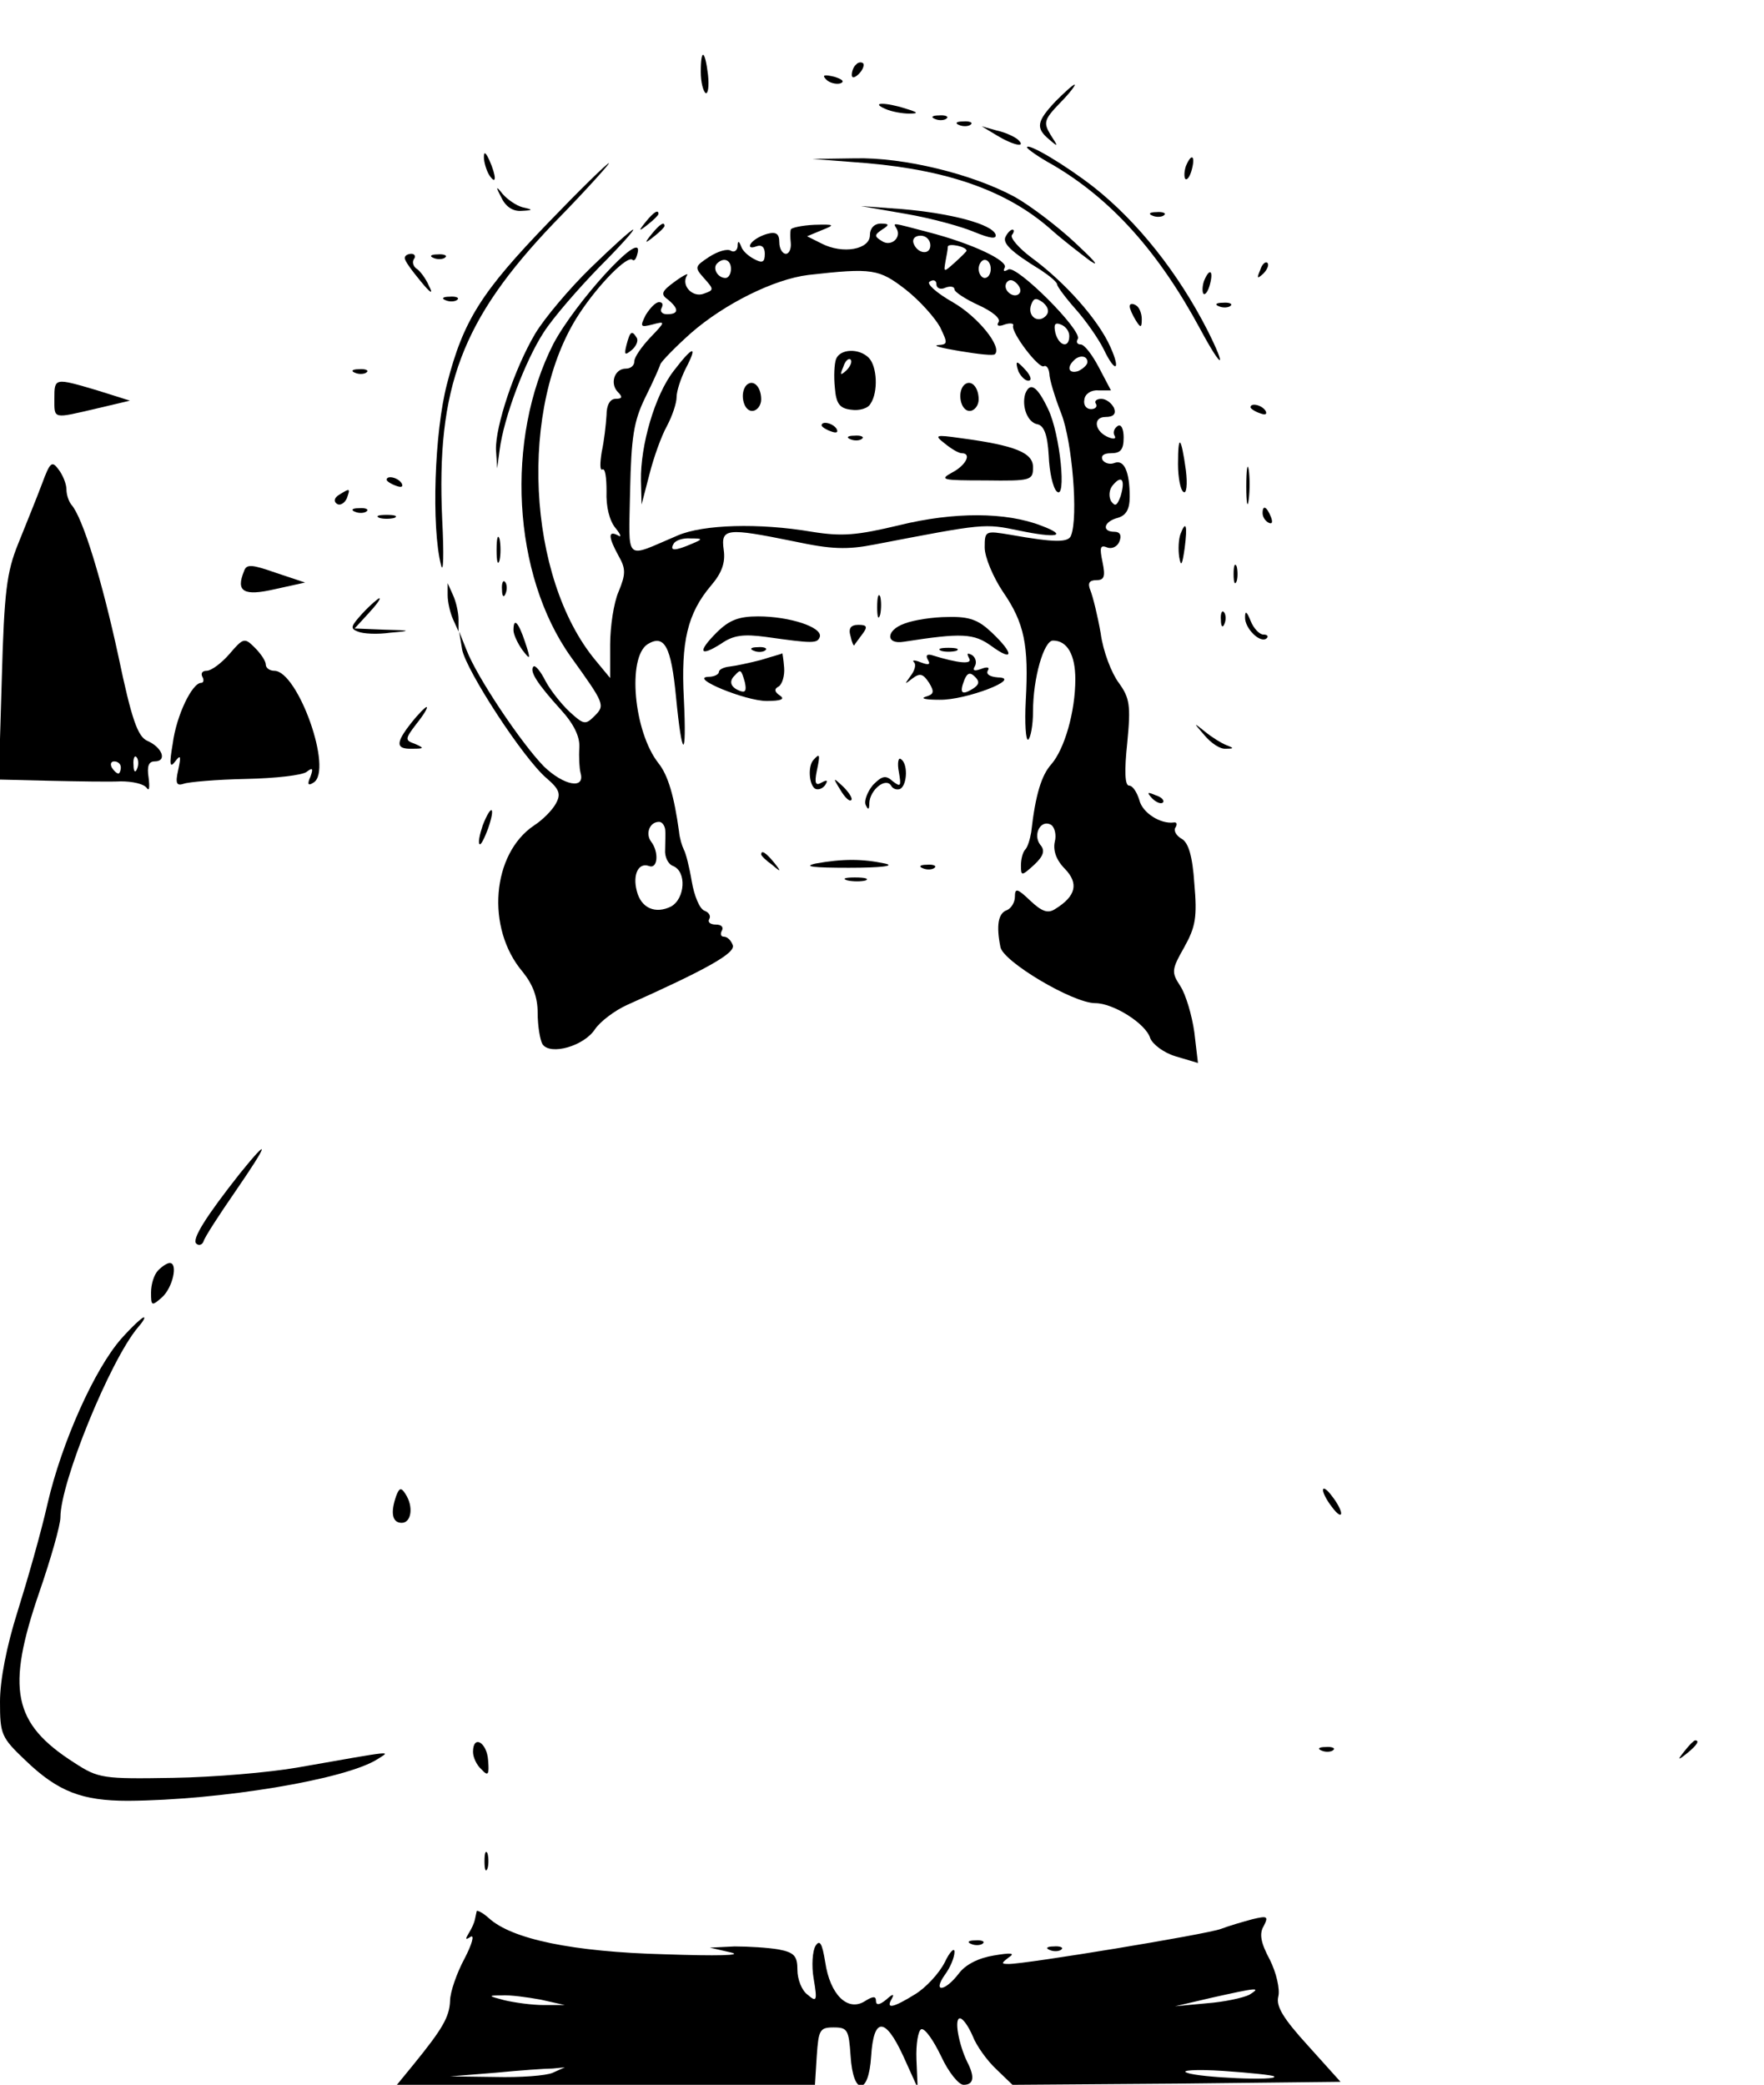 <?xml version="1.0" standalone="no"?>
<!DOCTYPE svg PUBLIC "-//W3C//DTD SVG 20010904//EN"
 "http://www.w3.org/TR/2001/REC-SVG-20010904/DTD/svg10.dtd">
<svg version="1.0" xmlns="http://www.w3.org/2000/svg"
 width="292pt" height="345pt" viewBox="0 0 292 345"
 preserveAspectRatio="xMidYMid meet">

<g transform="translate(0,345) scale(0.1,-0.1)"
fill="#000000" stroke="none">
<path d="M1160 3331 c0 -17 4 -32 8 -35 4 -2 6 11 4 30 -5 42 -12 45 -12 5z"/>
<path d="M1417 3343 c-4 -3 -7 -11 -7 -17 0 -6 5 -5 12 2 6 6 9 14 7 17 -3 3
-9 2 -12 -2z"/>
<path d="M1368 3318 c5 -5 16 -8 23 -6 8 3 3 7 -10 11 -17 4 -21 3 -13 -5z"/>
<path d="M1747 3282 c-31 -33 -33 -44 -10 -63 15 -13 15 -12 2 8 -12 20 -11
25 16 53 16 16 26 30 24 30 -3 0 -17 -13 -32 -28z"/>
<path d="M1465 3270 c11 -5 29 -8 40 -8 16 0 15 2 -5 8 -34 11 -60 11 -35 0z"/>
<path d="M1548 3253 c7 -3 16 -2 19 1 4 3 -2 6 -13 5 -11 0 -14 -3 -6 -6z"/>
<path d="M1588 3243 c7 -3 16 -2 19 1 4 3 -2 6 -13 5 -11 0 -14 -3 -6 -6z"/>
<path d="M1650 3226 c28 -17 50 -21 35 -7 -6 5 -21 12 -35 15 l-25 7 25 -15z"/>
<path d="M1700 3206 c0 -2 19 -16 43 -29 97 -57 175 -144 244 -272 36 -67 45
-68 12 -2 -49 96 -116 180 -188 237 -46 36 -111 75 -111 66z"/>
<path d="M801 3190 c0 -8 4 -22 9 -30 12 -18 12 -2 0 25 -6 13 -9 15 -9 5z"/>
<path d="M1435 3180 c137 -12 234 -47 305 -110 19 -17 49 -40 65 -52 17 -11 5
2 -25 30 -30 28 -75 62 -100 76 -70 38 -184 66 -265 64 l-70 -1 90 -7z"/>
<path d="M1963 3175 c-3 -9 -3 -18 -1 -21 3 -3 8 4 11 16 6 23 -1 27 -10 5z"/>
<path d="M908 3082 c-111 -115 -141 -162 -168 -267 -21 -80 -26 -237 -10 -300
4 -16 5 17 2 75 -10 219 32 331 185 491 53 54 93 99 91 99 -3 0 -48 -44 -100
-98z"/>
<path d="M830 3123 c7 -15 19 -23 33 -22 20 1 20 2 2 6 -11 3 -25 13 -33 22
-11 14 -12 13 -2 -6z"/>
<path d="M1500 3096 c41 -7 92 -21 113 -30 27 -11 37 -12 35 -4 -6 17 -73 35
-155 42 l-68 5 75 -13z"/>
<path d="M1069 3083 c-13 -16 -12 -17 4 -4 9 7 17 15 17 17 0 8 -8 3 -21 -13z"/>
<path d="M1908 3093 c7 -3 16 -2 19 1 4 3 -2 6 -13 5 -11 0 -14 -3 -6 -6z"/>
<path d="M1079 3063 c-13 -16 -12 -17 4 -4 9 7 17 15 17 17 0 8 -8 3 -21 -13z"/>
<path d="M1309 3070 c-1 -3 -1 -13 0 -22 1 -10 -3 -18 -8 -18 -6 0 -11 9 -11
19 0 14 -5 18 -20 14 -11 -3 -23 -10 -27 -16 -4 -6 0 -8 8 -5 10 4 15 -1 15
-12 0 -14 -4 -16 -17 -9 -10 5 -20 14 -22 21 -4 10 -6 10 -6 0 -1 -7 -6 -10
-11 -7 -6 4 -22 -1 -36 -10 -24 -16 -25 -17 -8 -36 16 -18 16 -19 -1 -25 -18
-7 -38 13 -28 30 4 5 -5 1 -20 -10 -22 -16 -24 -21 -11 -30 18 -15 18 -24 -2
-24 -8 0 -12 5 -9 10 3 6 2 10 -4 10 -6 0 -15 -10 -22 -21 -10 -20 -9 -21 11
-16 22 6 22 5 -4 -22 -14 -15 -26 -32 -26 -39 0 -7 -6 -12 -14 -12 -19 0 -27
-25 -13 -39 8 -8 7 -11 -4 -11 -9 0 -15 -10 -15 -27 -1 -16 -4 -43 -8 -61 -3
-19 -3 -31 1 -29 5 3 7 -14 7 -36 -1 -26 5 -49 15 -61 9 -11 10 -16 4 -12 -17
9 -16 -3 1 -34 12 -21 12 -30 0 -59 -8 -18 -14 -58 -14 -88 l0 -55 -24 29
c-114 137 -128 421 -27 574 33 50 80 97 88 89 4 -3 7 4 9 14 5 35 -104 -85
-140 -153 -80 -157 -68 -382 29 -518 56 -78 57 -80 39 -98 -15 -15 -18 -14
-41 7 -14 13 -32 36 -40 51 -8 16 -17 27 -20 24 -7 -8 7 -29 45 -71 22 -24 32
-45 31 -63 -1 -16 0 -34 2 -42 8 -28 -28 -21 -61 11 -37 38 -111 148 -128 193
l-12 30 5 -30 c7 -35 101 -180 140 -213 21 -18 24 -26 15 -42 -6 -11 -22 -27
-36 -36 -70 -47 -80 -170 -19 -242 17 -21 25 -42 25 -68 0 -22 4 -45 8 -52 13
-19 69 -3 87 25 9 13 33 31 53 40 132 59 180 86 175 99 -3 8 -9 14 -15 14 -5
0 -6 5 -3 10 3 6 -1 10 -10 10 -9 0 -14 4 -11 9 3 5 0 11 -8 14 -8 3 -17 25
-21 49 -4 24 -10 47 -13 52 -3 6 -7 19 -8 30 -8 58 -18 93 -34 113 -41 52 -52
175 -18 197 28 17 39 -4 47 -87 10 -104 18 -106 13 -3 -5 94 6 141 45 187 18
21 24 38 21 59 -5 36 4 37 117 14 61 -13 87 -14 133 -5 182 35 181 35 239 23
62 -13 82 -9 37 8 -59 23 -145 23 -235 1 -71 -17 -95 -19 -145 -11 -88 15
-180 12 -222 -6 -90 -38 -81 -47 -79 74 2 89 6 115 25 154 13 26 24 51 25 55
1 4 24 28 51 52 55 48 137 89 194 96 106 12 117 10 161 -24 23 -18 48 -46 57
-62 13 -27 13 -29 -3 -30 -10 -1 6 -5 36 -10 30 -5 56 -8 58 -5 12 12 -28 62
-70 86 -28 16 -44 31 -38 34 6 4 11 2 11 -4 0 -7 7 -10 15 -6 8 3 15 2 15 -3
0 -4 18 -16 40 -26 22 -10 37 -22 33 -28 -4 -6 0 -8 10 -4 9 3 16 2 14 -2 -3
-12 43 -72 51 -67 4 2 8 -3 9 -12 0 -9 9 -39 20 -67 18 -47 28 -170 16 -201
-4 -12 -27 -12 -100 1 -42 7 -43 7 -43 -21 0 -16 14 -49 30 -73 36 -52 43 -89
38 -180 -2 -38 0 -67 4 -65 4 3 8 24 8 47 0 55 18 117 33 117 24 0 37 -24 37
-64 0 -54 -18 -116 -40 -141 -16 -18 -26 -50 -33 -112 -2 -12 -6 -25 -10 -29
-4 -4 -7 -16 -7 -26 0 -18 1 -18 22 1 16 15 18 24 10 33 -13 17 1 43 18 33 6
-4 9 -17 6 -28 -3 -14 2 -30 17 -45 23 -24 18 -45 -16 -66 -12 -8 -22 -5 -42
14 -21 20 -25 21 -25 6 0 -9 -6 -19 -13 -22 -15 -5 -18 -26 -11 -61 4 -24 120
-93 157 -93 30 0 84 -34 91 -58 4 -10 22 -24 42 -30 l37 -11 -6 51 c-4 28 -14
62 -23 76 -15 23 -15 27 6 64 19 34 22 50 17 106 -3 46 -10 68 -21 74 -9 5
-14 14 -10 19 3 5 2 9 -3 8 -22 -3 -52 16 -57 37 -4 13 -11 24 -17 24 -7 0 -8
24 -3 71 6 62 4 74 -14 99 -12 16 -26 52 -30 82 -5 29 -13 61 -17 71 -5 12 -2
17 10 17 13 0 15 6 10 30 -5 24 -4 29 8 24 8 -3 17 2 20 10 4 10 1 16 -8 16
-22 0 -18 17 5 23 14 4 20 14 20 35 0 41 -9 62 -25 56 -7 -3 -16 -1 -20 5 -3
7 2 11 14 11 16 0 21 6 21 26 0 14 -4 23 -10 19 -6 -4 -8 -11 -5 -16 3 -5 -1
-6 -9 -3 -24 9 -28 34 -6 34 13 0 18 5 14 15 -4 8 -13 15 -21 15 -8 0 -12 -4
-9 -8 3 -5 -1 -9 -8 -9 -8 0 -13 7 -11 16 1 9 11 16 23 15 l21 0 -20 38 c-11
21 -24 38 -30 38 -6 0 -8 4 -5 9 9 13 -102 124 -115 115 -7 -4 -9 -3 -6 3 7
11 -53 40 -127 59 -61 16 -58 16 -52 6 9 -15 -9 -31 -24 -21 -13 8 -13 10 0
19 13 8 12 10 -2 10 -11 0 -18 -8 -18 -19 0 -24 -45 -32 -80 -14 l-24 12 24
10 c23 9 22 10 -12 9 -21 -1 -39 -5 -39 -8z m231 -26 c0 -17 -22 -14 -28 4 -2
7 3 12 12 12 9 0 16 -7 16 -16z m60 -9 c0 -1 -9 -10 -19 -19 -19 -17 -19 -17
-16 1 2 10 4 21 4 25 1 6 31 0 31 -7z m-390 -30 c0 -8 -4 -15 -9 -15 -13 0
-22 16 -14 24 11 11 23 6 23 -9z m430 0 c0 -8 -4 -15 -10 -15 -5 0 -10 7 -10
15 0 8 5 15 10 15 6 0 10 -7 10 -15z m47 -41 c-9 -9 -28 6 -21 18 4 6 10 6 17
-1 6 -6 8 -13 4 -17z m44 -37 c-13 -13 -31 0 -24 19 4 11 8 12 20 3 9 -8 10
-16 4 -22z m39 -33 c0 -21 -17 -17 -23 5 -3 14 -1 18 9 14 8 -3 14 -11 14 -19z
m30 -43 c0 -5 -7 -11 -15 -15 -15 -5 -20 5 -8 17 9 10 23 9 23 -2z m55 -222
c-6 -16 -9 -18 -16 -8 -4 8 -3 19 3 26 15 18 21 9 13 -18z m-710 -79 c-28 -12
-37 -12 -30 0 3 6 16 10 28 9 21 0 21 -1 2 -9z m-44 -472 c1 -7 0 -23 0 -34
-1 -12 5 -24 13 -27 23 -9 20 -54 -3 -67 -26 -13 -50 -3 -57 26 -7 27 3 47 20
41 15 -6 17 23 4 40 -10 13 -3 33 13 33 5 0 9 -6 10 -12z"/>
<path d="M978 3007 c-36 -35 -77 -84 -92 -109 -35 -59 -66 -154 -65 -192 l2
-31 4 30 c7 55 43 149 73 195 16 25 58 73 92 108 34 34 59 62 56 62 -3 0 -35
-29 -70 -63z"/>
<path d="M1665 3059 c-7 -11 9 -26 58 -56 15 -10 27 -20 27 -24 0 -3 14 -22
30 -40 17 -19 38 -49 47 -67 19 -40 29 -36 11 4 -20 45 -75 107 -131 148 -20
15 -35 32 -32 37 4 5 4 9 1 9 -3 0 -8 -5 -11 -11z"/>
<path d="M670 3023 c0 -5 12 -21 26 -38 17 -21 22 -23 14 -8 -5 12 -15 25 -20
28 -6 4 -8 11 -5 16 4 5 1 9 -4 9 -6 0 -11 -3 -11 -7z"/>
<path d="M718 3023 c7 -3 16 -2 19 1 4 3 -2 6 -13 5 -11 0 -14 -3 -6 -6z"/>
<path d="M2086 3003 c-6 -14 -5 -15 5 -6 7 7 10 15 7 18 -3 3 -9 -2 -12 -12z"/>
<path d="M1993 2985 c-3 -9 -3 -18 -1 -21 3 -3 8 4 11 16 6 23 -1 27 -10 5z"/>
<path d="M738 2953 c7 -3 16 -2 19 1 4 3 -2 6 -13 5 -11 0 -14 -3 -6 -6z"/>
<path d="M1870 2943 c0 -4 5 -15 10 -23 8 -13 10 -13 10 2 0 9 -4 20 -10 23
-5 3 -10 3 -10 -2z"/>
<path d="M2018 2943 c7 -3 16 -2 19 1 4 3 -2 6 -13 5 -11 0 -14 -3 -6 -6z"/>
<path d="M1037 2879 c-4 -16 -3 -18 9 -8 7 6 11 15 8 20 -8 13 -11 11 -17 -12z"/>
<path d="M1115 2836 c-31 -40 -55 -123 -54 -181 l1 -40 13 50 c7 28 20 64 29
80 9 17 16 38 16 48 0 10 7 31 15 47 21 40 12 38 -20 -4z"/>
<path d="M1384 2856 c-3 -8 -4 -29 -2 -48 2 -26 8 -34 27 -36 13 -2 28 2 32
10 13 19 11 62 -3 76 -16 16 -47 15 -54 -2z m17 -19 c-10 -9 -11 -8 -5 6 3 10
9 15 12 12 3 -3 0 -11 -7 -18z"/>
<path d="M1686 2835 c4 -8 11 -15 16 -15 6 0 5 6 -2 15 -7 8 -14 15 -16 15 -2
0 -1 -7 2 -15z"/>
<path d="M588 2833 c7 -3 16 -2 19 1 4 3 -2 6 -13 5 -11 0 -14 -3 -6 -6z"/>
<path d="M90 2790 c0 -34 -3 -33 70 -16 l55 13 -54 17 c-71 21 -71 21 -71 -14z"/>
<path d="M1236 2813 c-12 -12 -6 -43 9 -43 8 0 15 9 15 19 0 21 -13 34 -24 24z"/>
<path d="M1596 2813 c-12 -12 -6 -43 9 -43 8 0 15 9 15 19 0 21 -13 34 -24 24z"/>
<path d="M1697 2798 c-6 -21 4 -47 20 -50 11 -2 17 -17 19 -52 1 -27 7 -53 13
-59 17 -17 6 95 -14 136 -18 38 -30 46 -38 25z"/>
<path d="M2070 2776 c0 -2 7 -7 16 -10 8 -3 12 -2 9 4 -6 10 -25 14 -25 6z"/>
<path d="M1360 2746 c0 -2 7 -7 16 -10 8 -3 12 -2 9 4 -6 10 -25 14 -25 6z"/>
<path d="M1408 2723 c7 -3 16 -2 19 1 4 3 -2 6 -13 5 -11 0 -14 -3 -6 -6z"/>
<path d="M1564 2716 c11 -9 23 -16 28 -16 17 0 7 -20 -16 -32 -22 -12 -16 -13
55 -13 76 -1 79 0 79 22 0 24 -30 36 -120 48 -42 6 -44 5 -26 -9z"/>
<path d="M1950 2682 c0 -22 4 -43 9 -46 5 -4 7 12 4 36 -8 57 -13 61 -13 10z"/>
<path d="M69 2648 c-9 -24 -27 -68 -39 -98 -19 -47 -23 -79 -27 -222 l-5 -168
83 -2 c46 -1 100 -2 119 -1 19 0 38 -4 43 -11 4 -6 5 1 3 17 -3 19 0 27 10 27
21 0 13 23 -12 34 -16 7 -26 35 -48 140 -27 125 -59 230 -78 251 -4 5 -8 16
-8 25 0 9 -6 24 -13 33 -11 15 -14 13 -28 -25z m158 -470 c-3 -8 -6 -5 -6 6
-1 11 2 17 5 13 3 -3 4 -12 1 -19z m-27 2 c0 -5 -2 -10 -4 -10 -3 0 -8 5 -11
10 -3 6 -1 10 4 10 6 0 11 -4 11 -10z"/>
<path d="M2063 2645 c0 -27 2 -38 4 -22 2 15 2 37 0 50 -2 12 -4 0 -4 -28z"/>
<path d="M640 2656 c0 -2 7 -7 16 -10 8 -3 12 -2 9 4 -6 10 -25 14 -25 6z"/>
<path d="M561 2631 c-8 -5 -9 -11 -3 -15 5 -3 12 1 16 9 6 17 6 18 -13 6z"/>
<path d="M588 2603 c7 -3 16 -2 19 1 4 3 -2 6 -13 5 -11 0 -14 -3 -6 -6z"/>
<path d="M2090 2601 c0 -6 4 -13 10 -16 6 -3 7 1 4 9 -7 18 -14 21 -14 7z"/>
<path d="M628 2593 c6 -2 18 -2 25 0 6 3 1 5 -13 5 -14 0 -19 -2 -12 -5z"/>
<path d="M1954 2566 c-3 -8 -4 -25 -2 -38 3 -17 5 -13 9 15 5 38 2 47 -7 23z"/>
<path d="M822 2540 c0 -19 2 -27 5 -17 2 9 2 25 0 35 -3 9 -5 1 -5 -18z"/>
<path d="M404 2505 c-14 -34 -1 -42 51 -30 l50 11 -48 16 c-40 14 -49 15 -53
3z"/>
<path d="M2042 2500 c0 -14 2 -19 5 -12 2 6 2 18 0 25 -3 6 -5 1 -5 -13z"/>
<path d="M831 2474 c0 -11 3 -14 6 -6 3 7 2 16 -1 19 -3 4 -6 -2 -5 -13z"/>
<path d="M741 2465 c0 -11 4 -29 9 -40 l9 -20 0 20 c0 11 -4 29 -9 40 l-9 20
0 -20z"/>
<path d="M1452 2445 c0 -16 2 -22 5 -12 2 9 2 23 0 30 -3 6 -5 -1 -5 -18z"/>
<path d="M600 2435 c-19 -21 -21 -25 -8 -30 9 -4 33 -5 54 -2 36 3 35 4 -10 5
l-49 2 23 25 c13 14 21 25 18 25 -2 0 -15 -11 -28 -25z"/>
<path d="M2021 2424 c0 -11 3 -14 6 -6 3 7 2 16 -1 19 -3 4 -6 -2 -5 -13z"/>
<path d="M2061 2429 c-1 -19 26 -45 36 -35 3 3 1 6 -6 6 -6 0 -16 10 -21 23
-6 15 -9 17 -9 6z"/>
<path d="M1186 2403 c-32 -32 -28 -41 8 -18 20 14 37 16 74 11 78 -11 85 -11
89 0 5 16 -50 34 -102 34 -32 0 -48 -6 -69 -27z"/>
<path d="M1497 2418 c-31 -11 -31 -35 -1 -30 96 15 116 14 145 -7 37 -27 38
-13 1 22 -22 21 -37 27 -73 26 -24 0 -57 -5 -72 -11z"/>
<path d="M850 2407 c0 -7 7 -22 15 -33 13 -17 14 -16 4 14 -11 33 -19 41 -19
19z"/>
<path d="M1408 2397 c2 -10 5 -16 6 -15 1 2 7 10 13 18 10 13 8 16 -6 16 -13
0 -17 -6 -13 -19z"/>
<path d="M380 2368 c-13 -15 -30 -28 -38 -28 -7 0 -10 -4 -7 -10 3 -5 2 -10
-2 -10 -15 0 -41 -54 -47 -100 -6 -35 -5 -42 4 -30 9 12 10 9 5 -14 -5 -22 -3
-27 9 -23 8 3 54 7 103 8 48 1 94 6 101 12 9 7 11 6 6 -8 -6 -13 -4 -16 5 -10
33 20 -26 185 -65 185 -8 0 -14 5 -14 10 0 6 -8 18 -18 28 -17 17 -19 17 -42
-10z"/>
<path d="M1248 2373 c7 -3 16 -2 19 1 4 3 -2 6 -13 5 -11 0 -14 -3 -6 -6z"/>
<path d="M1558 2373 c6 -2 18 -2 25 0 6 3 1 5 -13 5 -14 0 -19 -2 -12 -5z"/>
<path d="M1260 2358 c-19 -5 -43 -10 -52 -11 -10 -1 -18 -5 -18 -9 0 -4 -8 -8
-17 -8 -34 -1 61 -40 96 -40 24 0 31 3 22 9 -9 6 -10 11 -2 15 6 4 10 18 9 31
-1 14 -3 25 -3 24 0 -1 -16 -5 -35 -11z m-27 -37 c3 -14 1 -18 -9 -14 -15 6
-18 16 -7 26 9 10 10 9 16 -12z"/>
<path d="M1536 2358 c5 -8 1 -9 -12 -4 -10 4 -15 4 -11 0 4 -4 1 -14 -6 -23
-10 -14 -10 -14 3 -4 13 10 18 8 28 -7 9 -15 8 -19 -6 -23 -9 -3 1 -5 23 -5
44 -1 139 36 97 37 -13 1 -20 5 -17 11 4 6 -1 7 -11 3 -11 -4 -15 -3 -10 5 3
6 1 14 -5 18 -8 4 -9 3 -5 -5 7 -11 -17 -9 -62 5 -8 2 -10 -1 -6 -8z m74 -48
c-18 -11 -22 -7 -14 14 5 13 10 14 18 6 8 -8 7 -13 -4 -20z"/>
<path d="M681 2254 c-27 -34 -26 -44 2 -43 19 0 20 1 4 8 -17 6 -17 8 3 34 12
15 19 27 16 27 -2 0 -14 -12 -25 -26z"/>
<path d="M1994 2233 c11 -13 26 -23 35 -22 14 0 14 1 1 6 -8 3 -24 13 -35 22
-20 16 -20 16 -1 -6z"/>
<path d="M1347 2193 c-10 -10 -8 -41 2 -48 5 -3 13 0 17 6 5 8 3 9 -6 4 -10
-6 -12 -1 -8 19 6 28 5 30 -5 19z"/>
<path d="M1488 2172 c4 -23 3 -25 -10 -15 -12 11 -18 9 -33 -6 -9 -11 -15 -26
-12 -33 4 -9 6 -8 6 3 1 22 27 43 36 29 3 -6 11 -8 16 -5 11 8 12 42 0 49 -4
3 -6 -7 -3 -22z"/>
<path d="M1391 2143 c7 -12 15 -20 18 -17 3 2 -3 12 -13 22 -17 16 -18 16 -5
-5z"/>
<path d="M1907 2129 c7 -7 15 -10 18 -7 3 3 -2 9 -12 12 -14 6 -15 5 -6 -5z"/>
<path d="M799 2084 c-5 -15 -8 -29 -5 -31 2 -2 8 10 14 26 13 38 5 41 -9 5z"/>
<path d="M1260 2036 c0 -2 8 -10 18 -17 15 -13 16 -12 3 4 -13 16 -21 21 -21
13z"/>
<path d="M1350 2021 c-22 -5 -3 -7 55 -7 53 0 78 3 60 7 -38 8 -70 8 -115 0z"/>
<path d="M1528 2013 c7 -3 16 -2 19 1 4 3 -2 6 -13 5 -11 0 -14 -3 -6 -6z"/>
<path d="M1403 1993 c9 -2 23 -2 30 0 6 3 -1 5 -18 5 -16 0 -22 -2 -12 -5z"/>
<path d="M397 1508 c-56 -71 -80 -109 -72 -116 4 -4 10 -2 12 4 2 7 26 44 53
83 55 80 58 92 7 29z"/>
<path d="M262 1348 c-7 -7 -12 -23 -12 -37 0 -22 1 -23 18 -8 18 16 27 57 13
57 -4 0 -12 -5 -19 -12z"/>
<path d="M201 1235 c-45 -51 -99 -173 -122 -272 -11 -49 -34 -129 -50 -180
-18 -57 -29 -113 -29 -149 0 -54 2 -59 42 -97 54 -52 94 -67 170 -67 152 1
360 35 413 69 22 14 32 15 -133 -14 -46 -8 -138 -16 -205 -17 -117 -2 -124 -1
-164 25 -102 65 -113 122 -58 282 19 55 35 111 35 124 0 58 82 259 128 314 8
9 13 17 10 17 -3 0 -20 -16 -37 -35z"/>
<path d="M656 975 c-10 -28 -7 -45 9 -45 16 0 20 27 6 48 -7 11 -10 10 -15 -3z"/>
<path d="M2190 984 c0 -5 7 -18 15 -28 8 -11 15 -16 15 -10 0 5 -7 18 -15 28
-8 11 -15 16 -15 10z"/>
<path d="M783 551 c0 -9 6 -22 14 -29 11 -12 13 -9 11 15 -2 30 -25 43 -25 14z"/>
<path d="M2789 553 c-13 -16 -12 -17 4 -4 16 13 21 21 13 21 -2 0 -10 -8 -17
-17z"/>
<path d="M2188 553 c7 -3 16 -2 19 1 4 3 -2 6 -13 5 -11 0 -14 -3 -6 -6z"/>
<path d="M802 370 c0 -14 2 -19 5 -12 2 6 2 18 0 25 -3 6 -5 1 -5 -13z"/>
<path d="M789 287 c-1 -4 -2 -10 -3 -14 -1 -5 -5 -14 -10 -22 -6 -10 -6 -12 3
-6 7 4 2 -13 -10 -36 -13 -24 -24 -56 -24 -70 -1 -27 -13 -47 -61 -106 l-27
-33 346 0 346 0 3 48 c3 43 5 47 28 47 23 0 25 -4 28 -47 4 -66 30 -66 34 -1
4 65 23 66 53 1 l24 -53 -2 47 c-1 26 3 48 8 50 6 2 20 -18 33 -45 12 -26 29
-47 37 -47 17 0 19 13 6 38 -14 29 -22 72 -12 72 5 0 14 -13 21 -29 6 -16 24
-41 39 -55 l27 -26 272 2 271 3 -54 60 c-41 45 -53 65 -49 81 3 12 -3 39 -14
61 -15 28 -18 43 -10 56 8 16 6 17 -19 11 -15 -4 -39 -11 -52 -16 -24 -9 -322
-58 -351 -58 -13 0 -13 1 0 11 11 7 4 8 -25 3 -25 -4 -47 -15 -58 -30 -23 -30
-44 -32 -23 -2 9 12 16 29 16 38 0 8 -8 0 -16 -17 -9 -18 -31 -42 -49 -53 -37
-23 -49 -25 -39 -8 5 9 2 9 -9 -1 -11 -9 -17 -10 -17 -2 0 8 -5 8 -19 -1 -28
-17 -57 11 -65 65 -5 31 -9 38 -16 27 -5 -8 -7 -33 -3 -55 6 -36 5 -39 -10
-26 -10 7 -17 26 -17 41 0 23 -5 29 -31 34 -17 3 -50 5 -73 5 l-41 -2 35 -8
c21 -5 -23 -6 -110 -3 -152 4 -253 25 -291 60 -10 9 -20 14 -20 11z m1279
-138 c-10 -5 -42 -12 -70 -14 l-53 -5 60 14 c76 17 84 18 63 5z m-1173 -8 l40
-9 -35 0 c-19 0 -48 4 -65 8 -27 7 -28 8 -5 8 14 1 43 -3 65 -7z m20 -121
c-11 -5 -54 -8 -95 -7 l-75 1 75 6 c41 4 84 7 95 7 l20 2 -20 -9z m1194 -6 c9
-8 -125 -2 -144 6 -12 4 14 6 60 3 44 -3 82 -7 84 -9z"/>
<path d="M1608 233 c7 -3 16 -2 19 1 4 3 -2 6 -13 5 -11 0 -14 -3 -6 -6z"/>
<path d="M1738 223 c7 -3 16 -2 19 1 4 3 -2 6 -13 5 -11 0 -14 -3 -6 -6z"/>
</g>
</svg>
